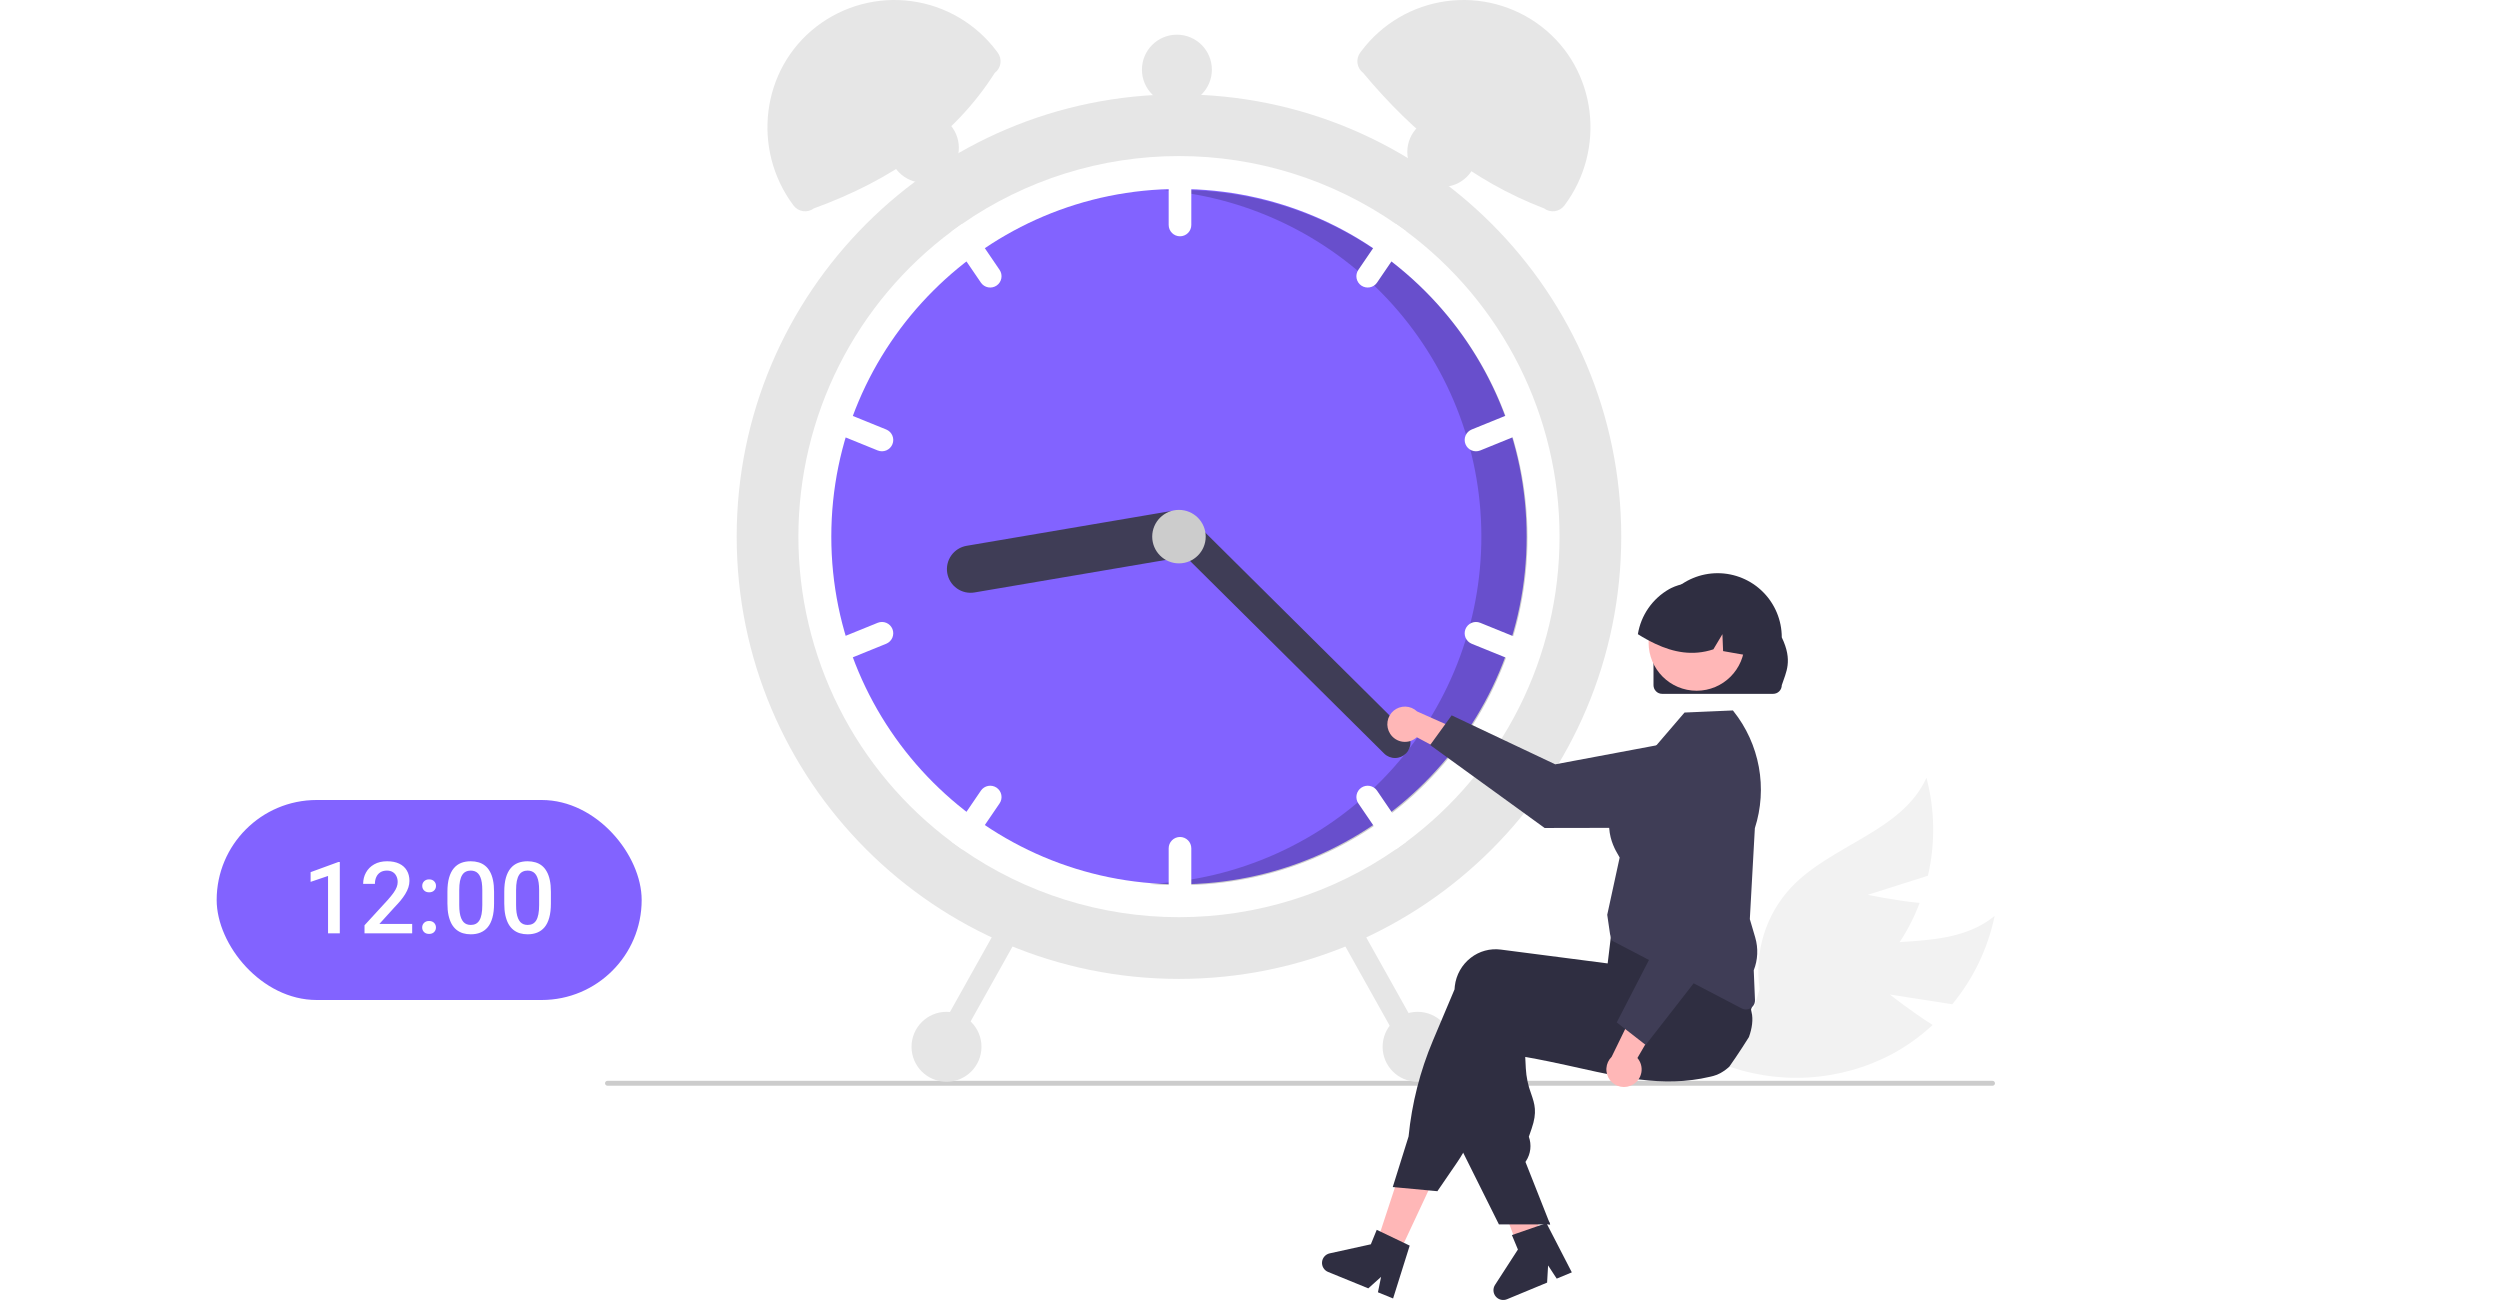 <svg width="300" height="156" viewBox="0 0 300 156" fill="none" xmlns="http://www.w3.org/2000/svg">
<rect width="300" height="156" fill="white"/>
<path d="M226.788 119.343L234.27 120.513C236.803 117.446 238.549 113.808 239.356 109.913C233.885 114.392 225.565 112.012 218.93 114.457C216.867 115.235 215.005 116.468 213.483 118.064C211.961 119.66 210.817 121.578 210.137 123.675L206.48 127.61C209.791 128.92 213.345 129.497 216.9 129.302C220.455 129.106 223.925 128.142 227.071 126.476C228.827 125.524 230.456 124.355 231.919 122.995C229.301 121.347 226.788 119.343 226.788 119.343Z" fill="#F2F2F2"/>
<path d="M224.131 107.377L231.35 105.087C232.249 101.212 232.189 97.177 231.175 93.331C228.275 99.78 219.767 101.36 214.919 106.508C213.42 108.125 212.303 110.058 211.653 112.165C211.002 114.272 210.834 116.499 211.16 118.68L209.642 123.832C213.189 123.529 216.628 122.46 219.723 120.7C222.817 118.939 225.493 116.529 227.566 113.635C228.713 111.999 229.649 110.226 230.353 108.357C227.275 108.049 224.131 107.377 224.131 107.377Z" fill="#F2F2F2"/>
<path d="M239.397 129.993C239.397 130.032 239.389 130.07 239.374 130.106C239.36 130.141 239.338 130.174 239.311 130.201C239.284 130.228 239.251 130.25 239.215 130.265C239.18 130.279 239.141 130.287 239.103 130.287H72.897C72.819 130.287 72.744 130.256 72.689 130.201C72.634 130.146 72.603 130.071 72.603 129.993C72.603 129.915 72.634 129.84 72.689 129.785C72.744 129.73 72.819 129.699 72.897 129.699H239.103C239.141 129.699 239.18 129.707 239.215 129.721C239.251 129.736 239.284 129.758 239.311 129.785C239.338 129.812 239.36 129.845 239.374 129.88C239.389 129.916 239.397 129.954 239.397 129.993Z" fill="#CCCCCC"/>
<path d="M141.476 117.469C170.788 117.469 194.55 93.707 194.55 64.395C194.55 35.083 170.788 11.321 141.476 11.321C112.164 11.321 88.402 35.083 88.402 64.395C88.402 93.707 112.164 117.469 141.476 117.469Z" fill="#E6E6E6"/>
<path d="M187.144 64.395C187.149 71.521 185.485 78.549 182.284 84.915C179.083 91.282 174.434 96.81 168.711 101.056C168.329 101.342 167.938 101.621 167.546 101.892C159.893 107.212 150.796 110.063 141.476 110.063C132.155 110.063 123.058 107.212 115.405 101.892C115.013 101.621 114.622 101.342 114.24 101.056C108.521 96.806 103.875 91.278 100.675 84.912C97.474 78.546 95.807 71.52 95.807 64.395C95.807 57.27 97.474 50.244 100.675 43.878C103.875 37.512 108.521 31.984 114.24 27.734C114.622 27.448 115.013 27.169 115.405 26.898C123.058 21.578 132.155 18.727 141.476 18.727C150.796 18.727 159.893 21.578 167.546 26.898C167.938 27.169 168.329 27.448 168.711 27.734C174.434 31.98 179.083 37.508 182.284 43.874C185.485 50.241 187.149 57.269 187.144 64.395Z" fill="white"/>
<path d="M141.476 106.114C164.516 106.114 183.194 87.436 183.194 64.395C183.194 41.355 164.516 22.677 141.476 22.677C118.435 22.677 99.757 41.355 99.757 64.395C99.757 87.436 118.435 106.114 141.476 106.114Z" fill="#8263FF"/>
<path opacity="0.2" d="M141.585 22.793C140.952 22.793 140.324 22.809 139.698 22.837C150.242 23.764 160.04 28.664 167.106 36.545C174.172 44.425 177.979 54.697 177.754 65.28C177.53 75.862 173.291 85.964 165.896 93.537C158.502 101.111 148.505 105.591 137.931 106.069C139.136 106.174 140.353 106.23 141.585 106.23C152.649 106.23 163.26 101.835 171.084 94.011C178.908 86.188 183.303 75.576 183.303 64.512C183.303 53.447 178.908 42.836 171.084 35.012C163.26 27.188 152.649 22.793 141.585 22.793Z" fill="black"/>
<path d="M141.599 19.715C141.239 19.715 140.894 19.859 140.64 20.113C140.385 20.368 140.242 20.713 140.241 21.073V26.997C140.241 27.357 140.384 27.703 140.639 27.957C140.893 28.212 141.239 28.355 141.599 28.355C141.959 28.355 142.304 28.212 142.559 27.957C142.814 27.703 142.957 27.357 142.957 26.997V21.073C142.956 20.713 142.813 20.368 142.558 20.113C142.304 19.859 141.959 19.715 141.599 19.715Z" fill="white"/>
<path d="M168.711 27.735C168.329 27.449 167.939 27.17 167.546 26.898C167.311 26.883 167.075 26.929 166.863 27.033C166.651 27.136 166.469 27.293 166.337 27.488L163.002 32.383C162.799 32.681 162.723 33.047 162.79 33.401C162.857 33.754 163.062 34.067 163.359 34.27C163.657 34.472 164.023 34.548 164.377 34.481C164.73 34.414 165.043 34.209 165.245 33.912L168.58 29.016C168.707 28.831 168.786 28.616 168.809 28.392C168.832 28.169 168.798 27.943 168.711 27.735Z" fill="white"/>
<path d="M183.863 50.056C183.796 49.891 183.697 49.74 183.572 49.614C183.447 49.487 183.298 49.386 183.134 49.316C182.97 49.247 182.794 49.211 182.616 49.21C182.437 49.209 182.261 49.243 182.096 49.31L176.606 51.539C176.272 51.675 176.007 51.937 175.867 52.269C175.727 52.6 175.725 52.974 175.86 53.307C175.996 53.641 176.258 53.907 176.589 54.047C176.921 54.187 177.294 54.19 177.628 54.055L183.118 51.825C183.451 51.689 183.716 51.426 183.856 51.094C183.996 50.763 183.998 50.389 183.863 50.056Z" fill="white"/>
<path d="M119.95 32.383L116.615 27.488C116.482 27.293 116.3 27.136 116.088 27.033C115.876 26.929 115.641 26.883 115.405 26.898C115.012 27.17 114.622 27.449 114.24 27.735C114.153 27.943 114.12 28.169 114.142 28.392C114.165 28.616 114.244 28.831 114.371 29.016L117.706 33.912C117.908 34.209 118.221 34.414 118.575 34.481C118.928 34.548 119.294 34.472 119.592 34.27C119.889 34.067 120.094 33.754 120.161 33.401C120.228 33.047 120.152 32.681 119.95 32.383Z" fill="white"/>
<path d="M106.345 51.539L100.855 49.31C100.522 49.174 100.148 49.177 99.817 49.317C99.485 49.457 99.222 49.723 99.087 50.056C98.951 50.39 98.954 50.764 99.094 51.095C99.234 51.427 99.5 51.69 99.833 51.825L105.323 54.054C105.657 54.189 106.03 54.187 106.362 54.047C106.693 53.906 106.956 53.64 107.091 53.307C107.227 52.974 107.224 52.6 107.084 52.269C106.944 51.937 106.679 51.675 106.345 51.539Z" fill="white"/>
<path d="M141.599 100.437C141.239 100.437 140.894 100.58 140.64 100.835C140.385 101.089 140.242 101.434 140.241 101.794V107.719C140.241 108.079 140.384 108.424 140.639 108.679C140.893 108.933 141.239 109.076 141.599 109.076C141.959 109.076 142.304 108.933 142.559 108.679C142.814 108.424 142.957 108.079 142.957 107.719V101.794C142.956 101.434 142.813 101.089 142.558 100.835C142.304 100.58 141.959 100.437 141.599 100.437Z" fill="white"/>
<path d="M168.581 99.775L165.245 94.879C165.145 94.732 165.017 94.606 164.868 94.508C164.719 94.411 164.552 94.343 164.377 94.31C164.201 94.277 164.022 94.278 163.847 94.315C163.672 94.351 163.507 94.421 163.359 94.522C163.212 94.622 163.086 94.75 162.988 94.899C162.891 95.048 162.823 95.215 162.79 95.39C162.757 95.566 162.758 95.746 162.795 95.92C162.831 96.095 162.901 96.26 163.002 96.408L166.337 101.303C166.469 101.498 166.651 101.655 166.863 101.758C167.075 101.862 167.311 101.908 167.546 101.893C167.939 101.621 168.329 101.342 168.711 101.056C168.798 100.848 168.832 100.622 168.809 100.399C168.786 100.175 168.707 99.96 168.581 99.775Z" fill="white"/>
<path d="M183.118 76.966L177.628 74.737C177.294 74.601 176.92 74.604 176.589 74.744C176.257 74.884 175.995 75.15 175.859 75.483C175.724 75.817 175.726 76.191 175.866 76.522C176.006 76.854 176.272 77.116 176.606 77.252L182.096 79.481C182.429 79.616 182.803 79.613 183.134 79.473C183.466 79.333 183.728 79.067 183.863 78.734C183.999 78.4 183.996 78.027 183.856 77.695C183.717 77.364 183.451 77.101 183.118 76.966Z" fill="white"/>
<path d="M119.592 94.521C119.294 94.319 118.928 94.243 118.575 94.31C118.221 94.377 117.908 94.582 117.706 94.879L114.371 99.775C114.244 99.96 114.165 100.175 114.142 100.399C114.12 100.622 114.153 100.848 114.24 101.056C114.622 101.342 115.012 101.621 115.405 101.893C115.641 101.908 115.876 101.862 116.088 101.758C116.3 101.655 116.482 101.498 116.615 101.303L119.95 96.407C120.05 96.26 120.12 96.094 120.157 95.92C120.193 95.745 120.195 95.565 120.161 95.39C120.128 95.215 120.061 95.048 119.963 94.899C119.865 94.75 119.739 94.622 119.592 94.521Z" fill="white"/>
<path d="M107.091 75.481C107.024 75.316 106.925 75.166 106.8 75.039C106.675 74.912 106.526 74.812 106.362 74.742C106.198 74.673 106.021 74.637 105.843 74.636C105.665 74.635 105.489 74.669 105.324 74.736L99.834 76.965C99.5 77.101 99.234 77.363 99.095 77.695C98.955 78.026 98.952 78.4 99.088 78.733C99.223 79.067 99.486 79.332 99.817 79.473C100.148 79.613 100.522 79.615 100.855 79.48L106.346 77.251C106.679 77.115 106.944 76.852 107.084 76.52C107.224 76.189 107.226 75.815 107.091 75.481Z" fill="white"/>
<path d="M143.361 63.722C143.486 64.464 143.312 65.225 142.876 65.839C142.441 66.453 141.78 66.869 141.038 66.996L116.945 71.094C116.578 71.157 116.202 71.147 115.838 71.064C115.475 70.981 115.131 70.827 114.827 70.611C114.523 70.396 114.264 70.122 114.066 69.807C113.867 69.491 113.733 69.139 113.671 68.772C113.608 68.404 113.619 68.028 113.701 67.665C113.784 67.301 113.938 66.958 114.154 66.653C114.369 66.35 114.643 66.091 114.958 65.892C115.274 65.694 115.626 65.56 115.993 65.497L140.086 61.399C140.828 61.274 141.59 61.448 142.203 61.883C142.817 62.319 143.234 62.98 143.361 63.722Z" fill="#3F3D56"/>
<path d="M168.718 90.415C168.372 90.763 167.901 90.959 167.411 90.961C166.92 90.963 166.448 90.77 166.099 90.425L140.164 64.693C139.816 64.347 139.619 63.877 139.618 63.386C139.616 62.895 139.809 62.424 140.155 62.076C140.5 61.727 140.97 61.531 141.461 61.528C141.952 61.526 142.423 61.719 142.772 62.064L168.707 87.796C169.055 88.142 169.252 88.612 169.254 89.103C169.256 89.594 169.063 90.066 168.718 90.415Z" fill="#3F3D56"/>
<path d="M141.475 67.605C143.248 67.605 144.685 66.168 144.685 64.396C144.685 62.623 143.248 61.187 141.475 61.187C139.703 61.187 138.266 62.623 138.266 64.396C138.266 66.168 139.703 67.605 141.475 67.605Z" fill="#CCCCCC"/>
<path d="M119.371 8.749C114.445 16.493 106.929 21.633 97.66 25.009C97.477 25.146 97.269 25.246 97.047 25.303C96.825 25.359 96.595 25.372 96.368 25.339C96.141 25.307 95.924 25.23 95.727 25.113C95.53 24.997 95.358 24.842 95.221 24.659C90.186 17.936 91.323 8.329 97.968 3.192C99.574 1.952 101.411 1.044 103.372 0.52C105.332 -0.004 107.377 -0.134 109.388 0.139C111.399 0.412 113.335 1.081 115.085 2.108C116.835 3.136 118.364 4.5 119.582 6.123L119.721 6.309C119.858 6.492 119.958 6.701 120.015 6.922C120.072 7.144 120.084 7.375 120.051 7.601C120.019 7.828 119.942 8.046 119.825 8.243C119.709 8.439 119.554 8.611 119.371 8.749Z" fill="#E6E6E6"/>
<path d="M163.369 6.123C164.587 4.5 166.116 3.136 167.866 2.108C169.616 1.081 171.553 0.412 173.563 0.139C175.574 -0.134 177.619 -0.004 179.58 0.52C181.54 1.044 183.377 1.952 184.983 3.192C191.628 8.329 192.765 17.936 187.73 24.659C187.593 24.842 187.421 24.996 187.224 25.113C187.028 25.23 186.81 25.307 186.583 25.339C186.357 25.372 186.126 25.359 185.904 25.303C185.683 25.246 185.474 25.146 185.291 25.009C176.686 21.715 169.63 16.014 163.58 8.749C163.21 8.472 162.965 8.059 162.9 7.601C162.834 7.144 162.953 6.679 163.23 6.309L163.369 6.123Z" fill="#E6E6E6"/>
<path d="M161.21 110.377C160.896 110.553 160.665 110.847 160.568 111.193C160.47 111.54 160.513 111.911 160.688 112.225L168.524 126.227C168.7 126.541 168.993 126.773 169.34 126.871C169.686 126.968 170.058 126.925 170.372 126.749C170.686 126.573 170.917 126.28 171.015 125.933C171.113 125.587 171.069 125.215 170.894 124.901L163.058 110.899C162.882 110.585 162.588 110.354 162.242 110.256C161.896 110.158 161.525 110.202 161.21 110.377Z" fill="#E6E6E6"/>
<path d="M119.893 110.899L112.058 124.901C111.882 125.216 111.838 125.587 111.936 125.933C112.034 126.28 112.265 126.573 112.579 126.749C112.894 126.925 113.265 126.969 113.611 126.871C113.958 126.773 114.251 126.542 114.427 126.227L122.263 112.225C122.35 112.07 122.406 111.898 122.426 111.721C122.447 111.544 122.433 111.365 122.385 111.193C122.336 111.021 122.255 110.861 122.144 110.721C122.034 110.581 121.897 110.464 121.741 110.377C121.586 110.29 121.414 110.234 121.237 110.213C121.06 110.193 120.881 110.207 120.709 110.255C120.537 110.304 120.377 110.386 120.237 110.496C120.097 110.606 119.98 110.743 119.893 110.899Z" fill="#E6E6E6"/>
<path d="M170.111 129.812C172.429 129.812 174.307 127.933 174.307 125.616C174.307 123.298 172.429 121.419 170.111 121.419C167.793 121.419 165.914 123.298 165.914 125.616C165.914 127.933 167.793 129.812 170.111 129.812Z" fill="#E6E6E6"/>
<path d="M173.073 22.43C175.391 22.43 177.27 20.551 177.27 18.234C177.27 15.916 175.391 14.037 173.073 14.037C170.756 14.037 168.877 15.916 168.877 18.234C168.877 20.551 170.756 22.43 173.073 22.43Z" fill="#E6E6E6"/>
<path d="M141.229 12.555C143.546 12.555 145.425 10.676 145.425 8.359C145.425 6.041 143.546 4.162 141.229 4.162C138.911 4.162 137.032 6.041 137.032 8.359C137.032 10.676 138.911 12.555 141.229 12.555Z" fill="#E6E6E6"/>
<path d="M110.866 21.936C113.183 21.936 115.062 20.057 115.062 17.739C115.062 15.422 113.183 13.543 110.866 13.543C108.548 13.543 106.669 15.422 106.669 17.739C106.669 20.057 108.548 21.936 110.866 21.936Z" fill="#E6E6E6"/>
<path d="M113.581 129.812C115.899 129.812 117.777 127.933 117.777 125.616C117.777 123.298 115.899 121.419 113.581 121.419C111.263 121.419 109.384 123.298 109.384 125.616C109.384 127.933 111.263 129.812 113.581 129.812Z" fill="#E6E6E6"/>
<path d="M166.819 88.054C166.985 88.313 167.205 88.532 167.464 88.697C167.724 88.862 168.016 88.968 168.321 89.007C168.626 89.047 168.936 89.019 169.228 88.926C169.521 88.832 169.79 88.676 170.016 88.468L176.601 91.996L176.248 88.13L170.049 85.372C169.674 85.016 169.181 84.809 168.664 84.792C168.147 84.775 167.641 84.948 167.243 85.278C166.845 85.609 166.582 86.074 166.504 86.586C166.426 87.097 166.538 87.62 166.819 88.054Z" fill="#FFB7B7"/>
<path d="M171.617 89.404L174.198 85.842L186.629 91.719L202.099 88.816C202.864 88.672 203.651 88.699 204.404 88.894C205.157 89.089 205.858 89.447 206.457 89.943C207.056 90.44 207.539 91.062 207.871 91.766C208.202 92.469 208.375 93.237 208.377 94.015C208.378 95.421 207.821 96.769 206.83 97.764C205.838 98.76 204.491 99.321 203.086 99.325L185.358 99.358L171.617 89.404Z" fill="#3F3D56"/>
<path d="M167.643 150.926L165.032 149.678L168.618 138.765L172.471 140.608L167.643 150.926Z" fill="#FFB7B7"/>
<path d="M185.146 149.167C184.956 149.286 184.767 149.403 184.575 149.52C184.193 149.754 183.808 149.984 183.422 150.211C183.229 150.324 183.033 150.437 182.839 150.548V150.554L182.828 150.556L182.824 150.558L182.529 150.631L182.105 149.511L181.909 148.995L181.633 148.264L181.127 146.928L178.461 139.889L182.605 138.867L182.761 139.502H182.762L182.839 139.816L184.287 145.689L184.582 146.889L184.592 146.926L184.77 147.643L184.924 148.264L185.094 148.958L185.146 149.167Z" fill="#FFB7B7"/>
<path d="M209.869 124.45C209.606 124.872 209.337 125.292 209.067 125.709C208.565 126.483 208.049 127.247 207.519 127.998C207.519 128 207.517 128 207.515 128.002C207.207 128.288 206.866 128.537 206.499 128.744C206.484 128.756 206.466 128.764 206.451 128.773C206.181 128.922 205.894 129.038 205.596 129.116C205.488 129.143 205.379 129.17 205.272 129.197C204.884 129.289 204.501 129.368 204.119 129.437C203.44 129.557 202.769 129.644 202.102 129.697C202.048 129.703 201.994 129.707 201.941 129.711C199.196 129.912 196.525 129.588 193.736 129.057C192.359 128.796 190.954 128.484 189.498 128.159C189.023 128.052 188.545 127.947 188.062 127.841C188.025 127.833 187.987 127.824 187.949 127.816C187.258 127.665 186.556 127.515 185.837 127.367C184.932 127.181 183.998 127.001 183.028 126.83L183.097 128.198C183.154 129.25 183.373 130.286 183.745 131.272C184.159 132.484 184.487 133.443 183.795 135.439L183.461 136.406C183.634 136.886 183.693 137.399 183.635 137.906C183.576 138.413 183.4 138.899 183.122 139.327L183.054 139.428L185.837 146.468L186.017 146.925H184.593L182.84 146.927H179.869L175.583 138.327L175.378 137.917V137.896L175.821 121.371C175.826 121.225 175.838 121.077 175.857 120.931C175.935 120.269 176.145 119.628 176.473 119.048C176.801 118.467 177.242 117.957 177.769 117.548C178.274 117.154 178.853 116.863 179.472 116.694C180.091 116.525 180.737 116.48 181.373 116.563L182.84 116.753L185.837 117.14L187.949 117.414L187.991 117.42L194.218 118.225L194.665 116.404L194.747 116.373L197.369 115.412L206.436 112.089L206.459 112.081L207.055 111.862L207.126 111.977C207.147 112.012 207.168 112.046 207.188 112.081C207.777 113.138 208.257 114.252 208.62 115.406C209.231 117.292 209.733 119.211 210.126 121.154C210.143 121.238 210.158 121.315 210.172 121.384L210.177 121.405C210.183 121.438 210.187 121.459 210.189 121.465C210.398 122.335 210.252 123.398 209.869 124.45Z" fill="#2F2E41"/>
<path d="M210.251 118.361C210.222 118.238 210.186 118.113 210.148 117.993C209.843 117.077 209.488 116.18 209.085 115.304C208.633 114.307 208.09 113.238 207.444 112.082C207.131 111.522 206.795 110.94 206.435 110.335C206.255 110.032 206.067 109.723 205.873 109.409C205.865 109.394 205.857 109.38 205.848 109.366L205.792 109.274L196.821 110.475L193.48 110.922L193.281 112.586L193.233 112.999C193.231 112.999 193.231 112.999 193.233 113.001L193.099 114.124V114.126L192.92 115.611L192.905 115.609L187.948 114.966L182.839 114.305L180.094 113.95C179.458 113.867 178.812 113.912 178.194 114.081C177.575 114.25 176.996 114.541 176.491 114.936C175.964 115.344 175.523 115.854 175.195 116.435C174.867 117.016 174.657 117.656 174.579 118.319C174.562 118.453 174.55 118.591 174.544 118.727L171.955 124.862C170.406 128.531 169.42 132.413 169.029 136.376L167.13 142.446L167.401 142.471L171.424 142.845L172.487 142.945L174.826 139.529C175.093 139.14 175.346 138.739 175.582 138.328C175.97 137.658 176.316 136.964 176.616 136.25L181.677 124.206C182.068 124.273 182.455 124.337 182.839 124.398C184.613 124.686 186.316 124.92 187.948 125.102C193.254 125.694 197.849 125.74 201.94 125.238C203.088 125.098 204.199 124.914 205.271 124.686C205.664 124.603 206.052 124.514 206.435 124.419C206.525 124.398 206.613 124.377 206.701 124.354C207.494 124.149 208.223 123.749 208.821 123.191C209.419 122.632 209.867 121.932 210.125 121.155C210.432 120.255 210.476 119.285 210.251 118.361Z" fill="#2F2E41"/>
<path d="M168.477 149.145L165.652 147.791L165.209 147.578L164.501 149.316L159.561 150.403C159.317 150.457 159.096 150.587 158.931 150.775C158.766 150.963 158.666 151.198 158.644 151.448C158.623 151.697 158.682 151.946 158.812 152.16C158.943 152.373 159.138 152.539 159.369 152.633L164.196 154.603L165.729 153.224L165.353 155.075L167.171 155.817L169.163 149.475L168.477 149.145Z" fill="#2F2E41"/>
<path d="M185.837 146.469L186.017 146.925H185.837V146.469Z" fill="#2F2E41"/>
<path d="M184.853 147.023L181.893 148.049L181.429 148.209L182.149 149.942L179.403 154.19C179.267 154.4 179.202 154.648 179.217 154.898C179.232 155.147 179.327 155.386 179.487 155.578C179.647 155.77 179.864 155.906 180.107 155.965C180.35 156.025 180.605 156.006 180.836 155.91L185.652 153.913L185.771 151.855L186.806 153.435L188.62 152.683L185.573 146.774L184.853 147.023Z" fill="#2F2E41"/>
<path d="M209.513 121.139C209.337 121.139 209.164 121.096 209.009 121.014L193.389 112.852L193.209 112.113L192.868 109.775L192.873 109.753L194.359 102.905C194.331 102.846 194.274 102.749 194.21 102.64C193.547 101.517 191.529 98.097 195.381 93.388L202.143 85.504L207.948 85.254L208.014 85.337C209.566 87.285 210.612 89.587 211.061 92.037C211.509 94.487 211.345 97.009 210.583 99.381L209.979 110.296L210.627 112.5C211.006 113.796 210.944 115.18 210.449 116.436L210.598 120.005C210.604 120.152 210.58 120.298 210.528 120.435C210.476 120.572 210.397 120.697 210.296 120.802C210.195 120.908 210.073 120.993 209.939 121.05C209.804 121.108 209.659 121.138 209.513 121.139Z" fill="#3F3D56"/>
<path d="M195.964 130.141C196.229 129.984 196.456 129.772 196.63 129.518C196.803 129.265 196.919 128.976 196.969 128.673C197.019 128.37 197.002 128.059 196.919 127.763C196.836 127.467 196.689 127.193 196.489 126.96L200.244 120.502L196.368 120.72L193.396 126.82C193.027 127.182 192.804 127.668 192.769 128.184C192.733 128.7 192.889 129.211 193.205 129.621C193.522 130.03 193.977 130.309 194.486 130.405C194.994 130.501 195.52 130.407 195.964 130.141Z" fill="#FFB7B7"/>
<path d="M197.479 125.393L194.009 122.69L200.315 110.471L197.952 94.909C197.835 94.14 197.889 93.355 198.11 92.609C198.331 91.863 198.714 91.174 199.231 90.593C199.747 90.011 200.386 89.551 201.101 89.244C201.816 88.937 202.589 88.791 203.367 88.816C204.771 88.864 206.099 89.467 207.06 90.493C208.02 91.519 208.534 92.884 208.49 94.288L207.906 112.007L197.479 125.393Z" fill="#3F3D56"/>
<path d="M198.42 82.228V76.484C198.419 74.443 199.228 72.485 200.671 71.041C202.113 69.597 204.07 68.784 206.111 68.783C208.153 68.782 210.111 69.591 211.555 71.034C212.999 72.476 213.811 74.433 213.813 76.475V76.484C215.169 79.311 214.321 80.655 213.813 82.228C213.812 82.502 213.703 82.764 213.509 82.958C213.316 83.152 213.053 83.261 212.779 83.261H199.454C199.18 83.261 198.917 83.152 198.724 82.958C198.53 82.765 198.421 82.502 198.42 82.228Z" fill="#2F2E41"/>
<path d="M203.593 82.888C206.775 82.888 209.354 80.309 209.354 77.127C209.354 73.945 206.775 71.366 203.593 71.366C200.412 71.366 197.832 73.945 197.832 77.127C197.832 80.309 200.412 82.888 203.593 82.888Z" fill="#FFB7B7"/>
<path d="M209.622 78.638C209.57 78.629 209.518 78.618 209.466 78.61C208.567 78.451 207.668 78.294 206.772 78.132L206.69 76.101L205.605 77.92C203.129 78.742 200.812 78.278 198.633 77.253C197.914 76.911 197.216 76.527 196.544 76.101C196.727 74.978 197.159 73.91 197.808 72.975C198.457 72.04 199.307 71.263 200.295 70.698C200.378 70.652 200.457 70.611 200.54 70.569L200.541 70.569L200.542 70.569L200.542 70.568L200.543 70.567C200.683 70.501 200.826 70.437 200.969 70.38C202.087 69.942 203.307 69.832 204.486 70.06C205.666 70.289 206.756 70.848 207.63 71.671C209.389 73.35 210.18 76.123 209.622 78.638Z" fill="#2F2E41"/>
<rect x="26" y="96" width="51" height="24" rx="12" fill="#8263FF"/>
<path d="M40.777 103.439V112H39.365V105.115L37.273 105.824V104.658L40.607 103.439H40.777ZM49.461 110.875V112H43.742V111.033L46.52 108.004C46.824 107.66 47.065 107.363 47.24 107.113C47.416 106.863 47.539 106.639 47.609 106.439C47.684 106.236 47.721 106.039 47.721 105.848C47.721 105.578 47.67 105.342 47.568 105.139C47.471 104.932 47.326 104.77 47.135 104.652C46.943 104.531 46.711 104.471 46.438 104.471C46.121 104.471 45.855 104.539 45.641 104.676C45.426 104.812 45.264 105.002 45.154 105.244C45.045 105.482 44.99 105.756 44.99 106.064H43.578C43.578 105.568 43.691 105.115 43.918 104.705C44.145 104.291 44.473 103.963 44.902 103.721C45.332 103.475 45.85 103.352 46.455 103.352C47.025 103.352 47.51 103.447 47.908 103.639C48.307 103.83 48.609 104.102 48.816 104.453C49.027 104.805 49.133 105.221 49.133 105.701C49.133 105.967 49.09 106.23 49.004 106.492C48.918 106.754 48.795 107.016 48.635 107.277C48.478 107.535 48.293 107.795 48.078 108.057C47.863 108.314 47.627 108.576 47.369 108.842L45.523 110.875H49.461ZM50.662 111.297C50.662 111.078 50.736 110.895 50.885 110.746C51.033 110.594 51.234 110.518 51.488 110.518C51.746 110.518 51.947 110.594 52.092 110.746C52.24 110.895 52.315 111.078 52.315 111.297C52.315 111.516 52.24 111.699 52.092 111.848C51.947 111.996 51.746 112.07 51.488 112.07C51.234 112.07 51.033 111.996 50.885 111.848C50.736 111.699 50.662 111.516 50.662 111.297ZM50.668 106.305C50.668 106.086 50.742 105.902 50.891 105.754C51.039 105.602 51.24 105.525 51.494 105.525C51.752 105.525 51.953 105.602 52.098 105.754C52.246 105.902 52.32 106.086 52.32 106.305C52.32 106.523 52.246 106.707 52.098 106.855C51.953 107.004 51.752 107.078 51.494 107.078C51.24 107.078 51.039 107.004 50.891 106.855C50.742 106.707 50.668 106.523 50.668 106.305ZM59.287 107.02V108.414C59.287 109.082 59.221 109.652 59.088 110.125C58.959 110.594 58.772 110.975 58.525 111.268C58.279 111.561 57.984 111.775 57.641 111.912C57.301 112.049 56.92 112.117 56.498 112.117C56.162 112.117 55.85 112.074 55.56 111.988C55.275 111.902 55.018 111.768 54.787 111.584C54.557 111.4 54.359 111.164 54.195 110.875C54.035 110.582 53.91 110.232 53.82 109.826C53.734 109.42 53.691 108.949 53.691 108.414V107.02C53.691 106.348 53.758 105.781 53.891 105.32C54.023 104.855 54.213 104.479 54.459 104.189C54.705 103.896 54.998 103.684 55.338 103.551C55.682 103.418 56.065 103.352 56.486 103.352C56.826 103.352 57.139 103.395 57.424 103.48C57.713 103.562 57.971 103.693 58.197 103.873C58.428 104.053 58.623 104.287 58.783 104.576C58.947 104.861 59.072 105.207 59.158 105.613C59.244 106.016 59.287 106.484 59.287 107.02ZM57.875 108.613V106.809C57.875 106.469 57.855 106.17 57.816 105.912C57.777 105.65 57.719 105.43 57.641 105.25C57.566 105.066 57.473 104.918 57.359 104.805C57.246 104.688 57.117 104.604 56.973 104.553C56.828 104.498 56.666 104.471 56.486 104.471C56.268 104.471 56.072 104.514 55.9 104.6C55.728 104.682 55.584 104.814 55.467 104.998C55.35 105.182 55.26 105.424 55.197 105.725C55.139 106.021 55.109 106.383 55.109 106.809V108.613C55.109 108.957 55.129 109.26 55.168 109.521C55.207 109.783 55.266 110.008 55.344 110.195C55.422 110.379 55.516 110.531 55.625 110.652C55.738 110.77 55.867 110.855 56.012 110.91C56.16 110.965 56.322 110.992 56.498 110.992C56.721 110.992 56.918 110.949 57.09 110.863C57.262 110.777 57.406 110.641 57.523 110.453C57.641 110.262 57.728 110.014 57.787 109.709C57.846 109.404 57.875 109.039 57.875 108.613ZM66.107 107.02V108.414C66.107 109.082 66.041 109.652 65.908 110.125C65.779 110.594 65.592 110.975 65.346 111.268C65.1 111.561 64.805 111.775 64.461 111.912C64.121 112.049 63.74 112.117 63.318 112.117C62.982 112.117 62.67 112.074 62.381 111.988C62.096 111.902 61.838 111.768 61.607 111.584C61.377 111.4 61.18 111.164 61.016 110.875C60.855 110.582 60.73 110.232 60.641 109.826C60.555 109.42 60.512 108.949 60.512 108.414V107.02C60.512 106.348 60.578 105.781 60.711 105.32C60.844 104.855 61.033 104.479 61.279 104.189C61.525 103.896 61.818 103.684 62.158 103.551C62.502 103.418 62.885 103.352 63.307 103.352C63.647 103.352 63.959 103.395 64.244 103.48C64.533 103.562 64.791 103.693 65.018 103.873C65.248 104.053 65.443 104.287 65.603 104.576C65.768 104.861 65.893 105.207 65.978 105.613C66.064 106.016 66.107 106.484 66.107 107.02ZM64.695 108.613V106.809C64.695 106.469 64.676 106.17 64.637 105.912C64.598 105.65 64.539 105.43 64.461 105.25C64.387 105.066 64.293 104.918 64.18 104.805C64.066 104.688 63.938 104.604 63.793 104.553C63.648 104.498 63.486 104.471 63.307 104.471C63.088 104.471 62.893 104.514 62.721 104.6C62.549 104.682 62.404 104.814 62.287 104.998C62.17 105.182 62.08 105.424 62.018 105.725C61.959 106.021 61.93 106.383 61.93 106.809V108.613C61.93 108.957 61.949 109.26 61.988 109.521C62.027 109.783 62.086 110.008 62.164 110.195C62.242 110.379 62.336 110.531 62.445 110.652C62.559 110.77 62.688 110.855 62.832 110.91C62.98 110.965 63.143 110.992 63.318 110.992C63.541 110.992 63.738 110.949 63.91 110.863C64.082 110.777 64.227 110.641 64.344 110.453C64.461 110.262 64.549 110.014 64.607 109.709C64.666 109.404 64.695 109.039 64.695 108.613Z" fill="white"/>
</svg>
